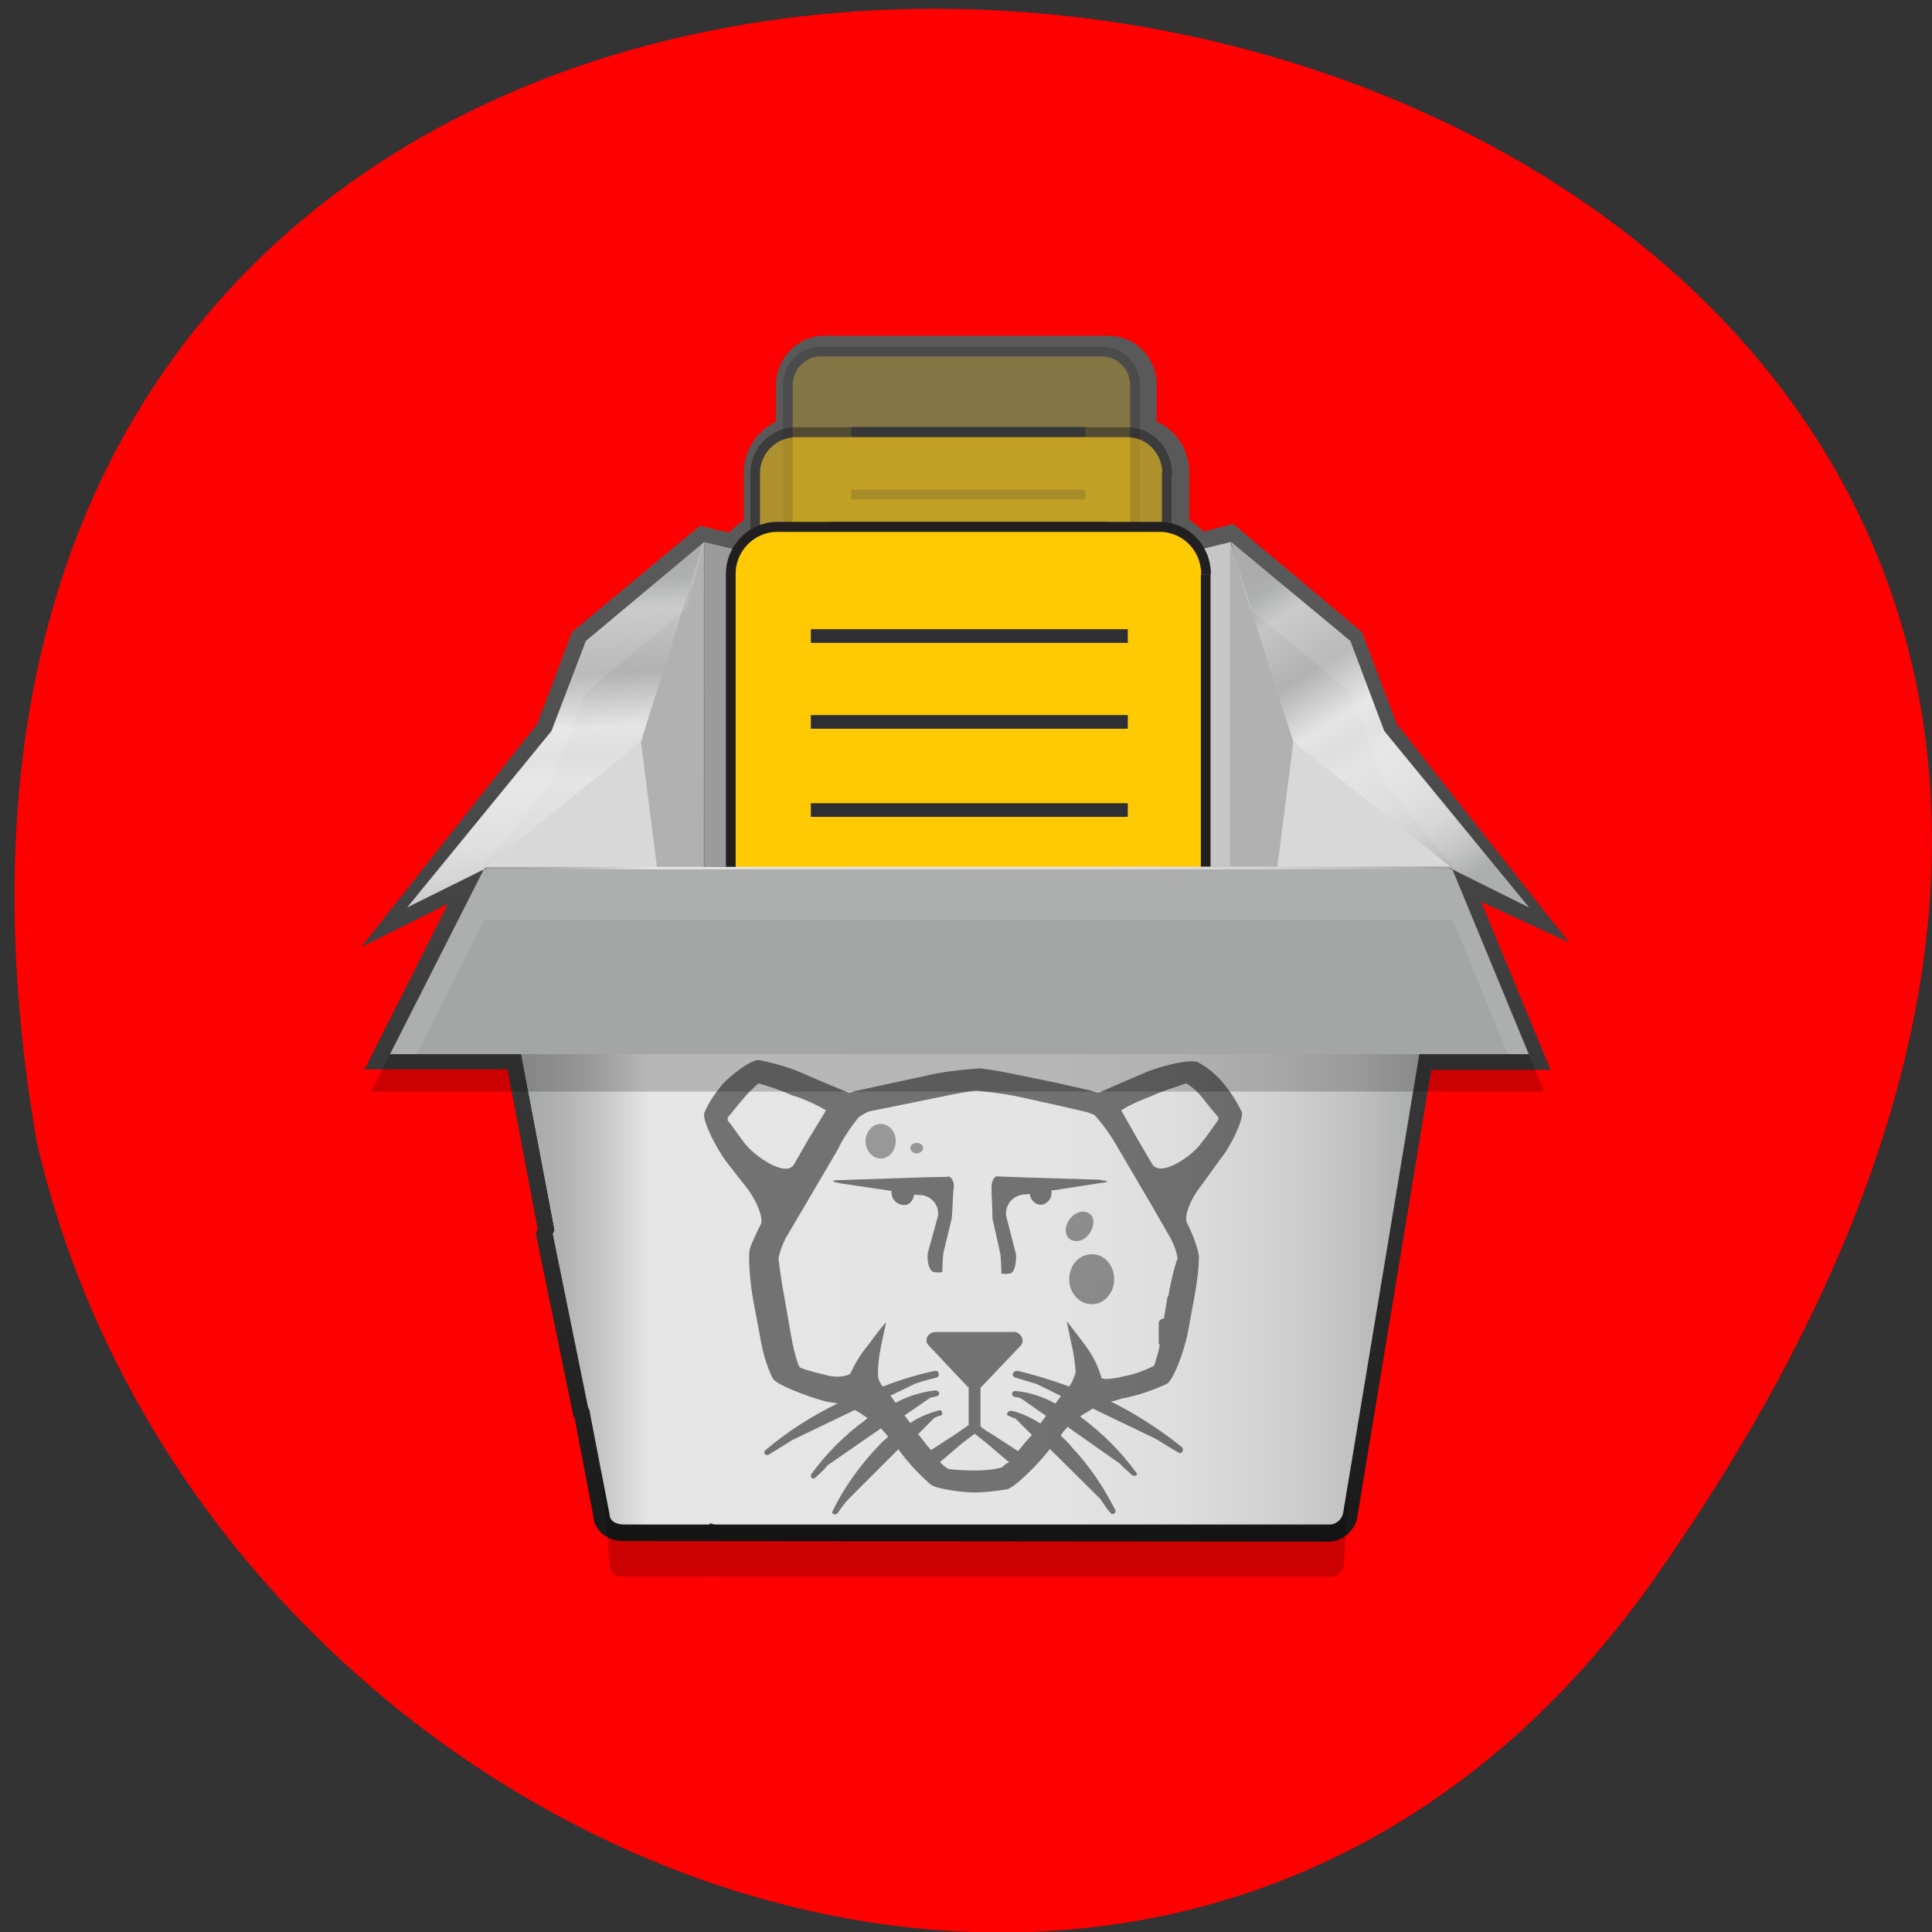 <svg xmlns="http://www.w3.org/2000/svg" xmlns:xlink="http://www.w3.org/1999/xlink" viewBox="0 0 16 16"><rect x="0" y="0" width="16" height="16" fill="#333333" stroke="none"/><defs><g id="4" clip-path="url(#3)"><path d="m 160.22 10.173 v 83.13 c 0.097 3.913 -2.995 7.06 -6.957 7.06 c -0.097 0 -0.193 0 -0.29 0 h -57.59 c -3.865 -0.095 -7.05 -3.15 -7.05 -7.06 v -83.13 c -0.097 -3.913 2.995 -7.06 6.86 -7.06 c 0.097 0 0.193 0 0.29 0 h 57.59 c 3.961 -0.095 7.15 2.959 7.15 6.872 c 0 0.095 0 0.191 0 0.191" transform="matrix(0.04 0 0 0.041 2.991 2.783)" fill="#ffca04" stroke="#221f20" stroke-width="2"/><path d="m 7.05 6.188 h 1.938 v 0.082 h -1.938" fill="#2d2f33"/><path d="m 7.05 5.645 h 1.938 v 0.082 h -1.938" fill="#2d2f33"/><path d="m 7.05 5.125 h 1.938 v 0.082 h -1.938" fill="#2d2f33"/><path d="m 7.05 4.602 h 1.938 v 0.082 h -1.938" fill="#2d2f33"/><path d="m 7.05 4.055 h 1.938 v 0.082 h -1.938" fill="#2d2f33"/><path d="m 7.05 3.535 h 1.938 v 0.082 h -1.938" fill="#2d2f33"/></g><g id="7" clip-path="url(#6)"><path d="m 166.79 27.927 v 98.5 c 0.097 4.581 -3.478 8.304 -8.116 8.495 c -0.097 0 -0.29 0 -0.386 0 h -68.21 c -4.541 -0.095 -8.406 -3.818 -8.503 -8.495 v -98.5 c -0.097 -4.581 3.575 -8.304 8.116 -8.495 c 0.097 0 0.29 0 0.386 0 h 68.31 c 4.638 -0.095 8.309 3.436 8.503 8.113 c -0.097 0.095 -0.097 0.286 -0.097 0.382" transform="matrix(0.04 0 0 0.041 2.991 2.783)" fill="#ffca04" stroke="#221f20" stroke-width="2"/><path d="m 6.875 7.461 h 2.297 v 0.098 h -2.297" fill="#2d2f33"/><path d="m 6.875 6.816 h 2.297 v 0.102 h -2.297" fill="#2d2f33"/><path d="m 6.875 6.199 h 2.297 v 0.098 h -2.297" fill="#2d2f33"/><path d="m 6.875 5.582 h 2.297 v 0.098 h -2.297" fill="#2d2f33"/><path d="m 6.875 4.941 h 2.297 v 0.098 h -2.297" fill="#2d2f33"/><path d="m 6.875 4.32 h 2.297 v 0.098 h -2.297" fill="#2d2f33"/></g><clipPath id="6"><path d="M 0,0 H16 V16 H0 z"/></clipPath><clipPath id="3"><path d="M 0,0 H16 V16 H0 z"/></clipPath><filter id="1" filterUnits="objectBoundingBox" x="0" y="0" width="16" height="16"><feColorMatrix type="matrix" in="SourceGraphic" values="0 0 0 0 1 0 0 0 0 1 0 0 0 0 1 0 0 0 1 0"/></filter><linearGradient id="B" gradientUnits="userSpaceOnUse" x1="111.93" y1="215.33" x2="112.51" y2="148.62" gradientTransform="matrix(0.056 0 0 0.053 0.988 0.853)"><stop stop-color="#191919" stop-opacity="0.502"/><stop offset="1" stop-color="#595959" stop-opacity="0.502"/></linearGradient><linearGradient id="C" gradientUnits="userSpaceOnUse" x1="115.48" y1="215.37" x2="116.06" y2="148.65" gradientTransform="matrix(0.04 0 0 0.041 2.905 2.669)" xlink:href="#B"/><linearGradient id="D" gradientUnits="userSpaceOnUse" x1="145.38" y1="215.63" x2="145.96" y2="148.91" gradientTransform="matrix(0.103 0 0 0.115 -5.909 -11.133)" xlink:href="#B"/><linearGradient id="E" gradientUnits="userSpaceOnUse" x1="145.19" y1="215.62" x2="145.77" y2="148.91" gradientTransform="matrix(0.103 0 0 0.056 -5.986 -0.184)" xlink:href="#B"/><linearGradient id="A" gradientUnits="userSpaceOnUse" x1="25.78" x2="223.15" gradientTransform="matrix(0.04 0 0 0.041 2.991 2.619)"><stop stop-color="#a3a3a3"/><stop offset="0.04" stop-color="#a6a8a8"/><stop offset="0.08" stop-color="#b2b2b2"/><stop offset="0.12" stop-color="#c5c5c5"/><stop offset="0.16" stop-color="#dedede"/><stop offset="0.17" stop-color="#e6e5e5"/><stop offset="0.58" stop-color="#e5e4e4"/><stop offset="0.72" stop-color="#dedede"/><stop offset="0.83" stop-color="#d2d1d1"/><stop offset="0.91" stop-color="#c1c1c1"/><stop offset="0.98" stop-color="#abacac"/><stop offset="1" stop-color="#a4a5a5"/></linearGradient><linearGradient id="9" gradientUnits="userSpaceOnUse" x1="-20.729" y1="51.15" x2="-24.659" y2="124.91" gradientTransform="matrix(-0.04 0 0 0.041 3.697 2.619)" xlink:href="#8"/><linearGradient id="0" gradientUnits="userSpaceOnUse" y1="246.72" x2="0" y2="52.8" gradientTransform="matrix(0.04 0 0 0.041 2.991 2.619)"><stop stop-color="#191919"/><stop offset="1" stop-color="#595959"/></linearGradient><linearGradient id="F" gradientUnits="userSpaceOnUse" x1="3.02" x2="3.627" xlink:href="#A"/><linearGradient id="8" gradientUnits="userSpaceOnUse" x1="184.46" y1="54.05" x2="223.25" y2="116.91" gradientTransform="matrix(0.04 0 0 0.041 2.991 2.619)"><stop stop-color="#a3a3a3"/><stop offset="0.04" stop-color="#a6a8a8"/><stop offset="0.12" stop-color="#c5c5c5"/><stop offset="0.29" stop-color="#b2b2b2"/><stop offset="0.44" stop-color="#e6e5e5"/><stop offset="0.51" stop-color="#dedede"/><stop offset="0.58" stop-color="#e5e4e4"/><stop offset="0.72" stop-color="#dedede"/><stop offset="0.83" stop-color="#d2d1d1"/><stop offset="0.91" stop-color="#c1c1c1"/><stop offset="0.98" stop-color="#abacac"/><stop offset="1" stop-color="#a4a5a5"/></linearGradient><mask id="2"><g filter="url(#1)"><path fill-opacity="0.251" d="M 0,0 H16 V16 H0 z"/></g></mask><mask id="5"><g filter="url(#1)"><path fill-opacity="0.502" d="M 0,0 H16 V16 H0 z"/></g></mask></defs><path d="m 13.703 13.07 c 9.984 -14.188 -15.977 -18.703 -13.402 -3.629 c 1.363 5.996 9.406 9.313 13.402 3.629" fill="#f00"/><path d="m 5.16 12.762 c -0.133 0 -0.238 -0.086 -0.246 -0.203 l -0.156 -0.82 l -0.008 -0.004 l -0.313 -1.52 l 0.016 -0.035 l -0.25 -1.324 h -1.184 l 0.691 -1.371 l -0.719 0.359 l 1.457 -1.848 l 0.289 -0.762 l 0.973 -0.809 l 0.086 -0.07 l 0.184 0.043 l 0.059 0.012 c 0.035 -0.039 0.078 -0.074 0.121 -0.102 v -0.383 c -0.004 -0.188 0.102 -0.352 0.266 -0.434 v -0.289 c -0.004 -0.23 0.172 -0.418 0.395 -0.422 c 0.008 0 0.012 0 0.02 0 h 2.328 c 0.223 -0.004 0.406 0.172 0.41 0.398 c 0 0.008 0 0.012 0 0.02 v 0.293 c 0.168 0.074 0.273 0.242 0.27 0.43 v 0.383 c 0.043 0.027 0.082 0.063 0.117 0.098 l 0.063 -0.016 l 0.184 -0.047 l 0.07 0.059 l 0.996 0.836 l 0.289 0.762 l 1.426 1.809 l -0.727 -0.336 l 0.574 1.391 h -0.988 l -0.609 3.684 c -0.012 0.125 -0.121 0.223 -0.246 0.223" fill="url(#0)"/><path d="m 8.02 7.16 l 2.172 0.02 v -2.691 l -2.172 0.527" fill="#c6c6c5"/><path d="m 8.02 7.16 l -2.188 0.02 v -2.691 l 2.188 0.527" fill="#9c9b9b"/><use xlink:href="#4" mask="url(#2)"/><use xlink:href="#7" mask="url(#5)"/><path d="m 11.436 3.216 v 7.187 c 0.006 0.335 -0.257 0.61 -0.595 0.622 c -0.006 0 -0.019 0 -0.025 0 h -5.05 c -0.345 -0.006 -0.62 -0.28 -0.633 -0.622 v -7.187 c -0.006 -0.329 0.263 -0.604 0.595 -0.616 c 0.006 0 0.019 0 0.025 0 h 5.061 c 0.338 -0.006 0.614 0.256 0.626 0.585 c 0 0.012 0 0.018 0 0.03" transform="matrix(0.624 0 0 0.641 2.849 2.697)" fill="#ffca04" stroke="#221f20" stroke-width="0.129"/><g fill="#2d2f33"><path d="m 6.715 8.801 h 2.625 v 0.113 h -2.625"/><path d="m 6.715 8.06 h 2.625 v 0.113 h -2.625"/><path d="m 6.715 7.359 h 2.625 v 0.113 h -2.625"/><path d="m 6.715 6.652 h 2.625 v 0.113 h -2.625"/><path d="m 6.715 5.922 h 2.625 v 0.113 h -2.625"/><path d="m 6.715 5.211 h 2.625 v 0.113 h -2.625"/></g><path d="m 10.195 4.488 l 0.988 0.82 l 0.281 0.746 l 1.199 1.461 l -0.637 -0.316 c 0 0 -1.234 -0.926 -1.34 -1.031 c -0.074 -0.082 -0.492 -1.68 -0.492 -1.68" fill="url(#8)"/><path d="m 5.832 4.488 l -0.98 0.82 l -0.285 0.746 l -1.195 1.461 l 0.637 -0.316 c 0 0 1.23 -0.926 1.336 -1.031 c 0.078 -0.082 0.488 -1.68 0.488 -1.68" fill="url(#9)"/><g fill="#d8d8d8"><path d="m 5.828 4.488 l -0.52 1.656 l -1.285 1.035 l 0.574 3.03 h 1.23"/><path d="m 10.188 4.488 l 0.523 1.656 l 1.301 1.035 l -0.57 3.03 h -1.254"/></g><g fill="#b1b1b1"><path d="m 10.188 10.207 v -5.719 l 0.523 1.656"/><path d="m 5.828 10.207 v -5.719 l -0.52 1.656"/></g><path d="m 4.02 7.18 l 0.574 3 l -0.016 0.039 l 0.293 1.441 l 0.008 0.008 l 0.168 0.871 c 0 0.055 0.051 0.086 0.121 0.086 h 0.711 v -0.012 c 0.016 0.008 0.031 0.012 0.051 0.012 h 5.074 c 0.059 0.004 0.113 -0.043 0.121 -0.105 l 0.887 -5.344" fill="url(#A)"/><g fill-opacity="0.502"><path d="m 10.285 9.211 c -0.039 -0.082 -0.086 -0.156 -0.145 -0.23 c -0.059 -0.074 -0.133 -0.137 -0.219 -0.184 c -0.063 -0.031 -0.332 0.035 -0.465 0.098 l -0.102 0.043 l -0.25 0.109 c -0.016 0 -0.02 0 -0.035 -0.004 c -0.012 -0.008 -0.164 -0.039 -0.313 -0.074 l -0.266 -0.055 c -0.145 -0.031 -0.316 -0.063 -0.379 -0.066 c -0.156 0.012 -0.313 0.027 -0.465 0.066 l -0.277 0.059 c -0.145 0.031 -0.277 0.063 -0.293 0.063 c -0.012 0.008 -0.031 0.012 -0.051 0.012 l -0.262 -0.109 l -0.098 -0.043 c -0.121 -0.055 -0.246 -0.09 -0.379 -0.117 c -0.074 -0.004 -0.246 0.137 -0.305 0.203 c -0.059 0.074 -0.113 0.148 -0.148 0.234 c -0.02 0.059 0.094 0.285 0.18 0.402 l 0.18 0.23 c 0.086 0.117 0.133 0.254 0.105 0.297 c -0.031 0.059 -0.059 0.121 -0.086 0.188 c -0.02 0.055 0 0.301 0.027 0.441 l 0.055 0.293 c 0.02 0.121 0.051 0.238 0.105 0.348 c 0.031 0.055 0.293 0.152 0.438 0.191 l 0.066 0.012 c 0.016 0 0.02 0.004 0.035 0.004 c -0.215 0.105 -0.418 0.234 -0.598 0.387 c -0.027 0.023 0.004 0.055 0.031 0.035 c 0.059 -0.035 0.125 -0.078 0.188 -0.117 l 0.52 -0.25 c 0.039 0.02 0.07 0.043 0.105 0.066 l -0.016 0.016 c -0.172 0.125 -0.324 0.277 -0.449 0.449 c -0.016 0.02 0.012 0.051 0.031 0.031 c 0.035 -0.031 0.074 -0.066 0.105 -0.105 l 0.441 -0.305 c 0.012 0.016 0.027 0.031 0.039 0.043 l 0.02 0.027 c -0.027 0.023 -0.055 0.047 -0.082 0.078 c -0.152 0.16 -0.285 0.344 -0.379 0.539 c -0.012 0.023 0.027 0.035 0.043 0.016 c 0.023 -0.035 0.051 -0.074 0.086 -0.113 l 0.418 -0.418 l 0.012 0.02 c 0.074 0.098 0.16 0.191 0.254 0.273 c 0.051 0.039 0.27 0.066 0.355 0.066 c 0.094 0 0.188 -0.012 0.281 -0.027 c 0.066 -0.02 0.25 -0.203 0.336 -0.313 l 0.016 -0.02 l 0.418 0.414 c 0.027 0.039 0.051 0.082 0.086 0.117 c 0.012 0.02 0.047 0 0.039 -0.023 c -0.094 -0.184 -0.211 -0.363 -0.359 -0.52 c -0.031 -0.039 -0.059 -0.066 -0.094 -0.098 l 0.016 -0.027 c 0.012 -0.016 0.027 -0.027 0.039 -0.047 l 0.434 0.305 c 0.031 0.035 0.07 0.066 0.105 0.098 c 0.008 0.004 0.027 0.004 0.031 0 c 0.008 -0.004 0.008 -0.02 0 -0.023 c -0.125 -0.172 -0.277 -0.324 -0.449 -0.453 l -0.016 -0.012 c 0.035 -0.027 0.074 -0.043 0.105 -0.066 l 0.52 0.25 c 0.059 0.035 0.125 0.078 0.188 0.113 c 0.027 0.02 0.051 -0.016 0.031 -0.043 c -0.18 -0.145 -0.379 -0.273 -0.59 -0.379 l 0.027 -0.004 l 0.066 -0.02 c 0.125 -0.023 0.25 -0.066 0.371 -0.121 c 0.059 -0.035 0.145 -0.281 0.172 -0.414 l 0.055 -0.297 c 0.02 -0.113 0.039 -0.238 0.039 -0.352 c -0.02 -0.094 -0.055 -0.184 -0.098 -0.27 c -0.027 -0.047 0.02 -0.184 0.105 -0.293 l 0.172 -0.238 c 0.082 -0.098 0.195 -0.332 0.176 -0.387 m -4.109 0.27 c -0.074 -0.102 -0.141 -0.195 -0.148 -0.199 v -0.027 c 0.043 -0.047 0.082 -0.105 0.121 -0.145 c 0.039 -0.051 0.086 -0.094 0.133 -0.137 c 0.102 0.027 0.199 0.063 0.293 0.105 l 0.02 0.004 c 0.086 0.031 0.164 0.066 0.246 0.113 c 0 0.004 -0.066 0.113 -0.141 0.234 l -0.121 0.211 c -0.066 0.121 -0.324 -0.063 -0.402 -0.16 m 2.125 2.672 c -0.082 0.023 -0.16 0.027 -0.238 0.027 c -0.066 0 -0.141 -0.004 -0.207 -0.012 c -0.027 -0.016 -0.055 -0.035 -0.07 -0.059 l 0.184 -0.156 l 0.102 -0.078 l 0.098 0.078 l 0.188 0.16 c -0.027 0.008 -0.039 0.023 -0.055 0.035 m 1.367 -1.41 l -0.031 0.184 c -0.027 0 -0.043 0.02 -0.043 0.039 v 0.156 c 0 0.008 0 0.016 0.008 0.02 c -0.008 0.063 -0.027 0.117 -0.047 0.176 c -0.078 0.039 -0.16 0.07 -0.246 0.086 c -0.105 0.027 -0.191 0.031 -0.191 0.008 c -0.027 -0.098 -0.078 -0.191 -0.137 -0.27 c -0.082 -0.109 -0.148 -0.195 -0.148 -0.191 c 0 0.008 0.02 0.094 0.039 0.191 c 0.02 0.074 0.027 0.152 0.035 0.23 c -0.016 0.043 -0.027 0.082 -0.055 0.117 c -0.141 -0.051 -0.277 -0.094 -0.426 -0.129 c -0.039 -0.004 -0.059 0.043 -0.02 0.055 c 0.059 0.02 0.121 0.035 0.18 0.055 l 0.199 0.098 l -0.047 0.063 c -0.098 -0.055 -0.211 -0.094 -0.332 -0.105 c -0.012 0 -0.027 0.012 -0.027 0.023 c 0 0.016 0.008 0.02 0.02 0.027 c 0.02 0 0.035 0.004 0.055 0.012 l 0.207 0.145 l -0.047 0.063 c -0.074 -0.047 -0.152 -0.086 -0.238 -0.105 c -0.035 -0.004 -0.055 0.039 -0.02 0.043 c 0.02 0.008 0.031 0.016 0.051 0.02 l 0.137 0.137 l -0.063 0.07 l -0.051 0.063 l -0.008 -0.004 l -0.199 -0.129 c -0.059 -0.035 -0.105 -0.066 -0.105 -0.074 c 0 -0.008 0 -0.063 0 -0.129 v -0.188 l 0.008 -0.008 l 0.324 -0.34 c 0.027 -0.031 0.02 -0.074 -0.012 -0.098 c -0.016 -0.016 -0.043 -0.02 -0.063 -0.016 h -0.617 c -0.039 -0.004 -0.078 0.02 -0.086 0.055 c -0.004 0.02 0 0.039 0.016 0.055 l 0.324 0.344 l 0.008 0.004 v 0.191 c 0 0.066 0 0.121 0 0.121 c -0.035 0.027 -0.074 0.051 -0.105 0.074 l -0.199 0.129 l -0.008 0.004 c -0.02 -0.023 -0.039 -0.043 -0.055 -0.066 l -0.051 -0.066 l 0.133 -0.133 c 0.02 -0.008 0.031 -0.016 0.055 -0.02 c 0.02 -0.008 0.012 -0.051 -0.016 -0.043 c -0.086 0.023 -0.164 0.055 -0.238 0.105 l -0.047 -0.063 l 0.215 -0.148 c 0.02 -0.004 0.031 -0.004 0.051 -0.012 c 0.035 -0.004 0.02 -0.047 -0.008 -0.047 c -0.117 0.012 -0.23 0.047 -0.332 0.102 l -0.043 -0.059 l 0.203 -0.098 c 0.055 -0.02 0.113 -0.035 0.176 -0.051 c 0.039 -0.012 0.023 -0.066 -0.016 -0.055 c -0.145 0.031 -0.285 0.074 -0.426 0.129 c -0.02 -0.023 -0.031 -0.047 -0.039 -0.078 c -0.004 -0.094 0.008 -0.176 0.027 -0.27 c 0.02 -0.098 0.039 -0.176 0.039 -0.184 c 0 -0.004 -0.066 0.074 -0.145 0.184 c -0.063 0.074 -0.109 0.152 -0.148 0.234 c 0 0.016 -0.078 0.047 -0.188 0.023 c -0.078 -0.02 -0.152 -0.035 -0.23 -0.066 c -0.02 -0.012 -0.059 -0.16 -0.082 -0.301 l -0.051 -0.293 c -0.02 -0.105 -0.035 -0.207 -0.047 -0.313 c 0.012 -0.055 0.031 -0.109 0.059 -0.164 l 0.168 -0.285 l 0.266 -0.453 c 0.043 -0.094 0.105 -0.18 0.172 -0.266 c 0.027 -0.016 0.055 -0.035 0.086 -0.047 l 0.273 -0.055 l 0.27 -0.055 c 0.148 -0.031 0.309 -0.063 0.348 -0.063 c 0.133 0.016 0.266 0.031 0.398 0.063 l 0.25 0.055 l 0.273 0.063 c 0 0 0.027 0.012 0.055 0.023 c 0.078 0.086 0.145 0.184 0.199 0.281 l 0.266 0.453 l 0.164 0.285 c 0.027 0.051 0.047 0.105 0.059 0.164 c -0.039 0.113 -0.059 0.215 -0.078 0.32 m 0.414 -1.473 v 0.012 c -0.008 0.004 -0.066 0.098 -0.148 0.199 c -0.078 0.105 -0.336 0.281 -0.402 0.16 l -0.121 -0.207 l -0.133 -0.234 c 0.074 -0.047 0.16 -0.082 0.238 -0.113 l 0.02 -0.008 c 0.094 -0.043 0.188 -0.07 0.281 -0.102 c 0.059 0.035 0.105 0.082 0.145 0.133 c 0.039 0.051 0.078 0.098 0.121 0.148"/><path d="m 7.848 9.746 l -0.199 0.004 l -0.688 0.023 c -0.082 0 -0.082 0.012 0 0.027 l 0.422 0.063 c -0.004 0.051 0.023 0.098 0.078 0.113 c 0.055 0.016 0.098 -0.02 0.109 -0.078 v -0.004 l 0.07 0.004 c 0.082 0.016 0.137 0.086 0.129 0.168 l -0.086 0.313 c -0.008 0.086 0.02 0.156 0.055 0.156 c 0.02 0.004 0.047 0.004 0.066 0 c 0 0 0 -0.07 0.008 -0.156 l 0.07 -0.289 c 0.008 -0.086 0.008 -0.191 0.016 -0.25 c 0.008 -0.055 -0.02 -0.098 -0.051 -0.098"/><path d="m 9.113 9.77 l -0.66 -0.02 l -0.195 -0.008 c -0.027 0 -0.047 0.043 -0.047 0.094 c 0 0.051 0.008 0.168 0.008 0.254 l 0.066 0.297 c 0.008 0.086 0.008 0.16 0.008 0.16 c 0.02 0.004 0.047 0.004 0.066 0 c 0.039 0 0.059 -0.074 0.055 -0.16 l -0.082 -0.32 c -0.008 -0.086 0.047 -0.156 0.129 -0.172 l 0.066 -0.008 c 0.008 0.051 0.047 0.094 0.102 0.09 c 0.043 -0.008 0.086 -0.051 0.078 -0.109 v -0.008 l 0.41 -0.063 c 0.07 -0.008 0.07 -0.016 0 -0.023"/></g><path d="m 7.418 9.449 c 0 -0.078 -0.055 -0.141 -0.125 -0.141 c -0.066 0 -0.125 0.063 -0.125 0.141 c 0 0.082 0.059 0.145 0.125 0.145 c 0.07 0 0.125 -0.063 0.125 -0.145" fill="url(#B)"/><path d="m 7.645 9.508 c 0 -0.023 -0.023 -0.043 -0.055 -0.043 c -0.027 0 -0.051 0.02 -0.051 0.043 c 0 0.023 0.023 0.043 0.051 0.043 c 0.031 0 0.055 -0.02 0.055 -0.043" fill="url(#C)"/><path d="m 9.227 10.594 c 0 -0.117 -0.082 -0.207 -0.184 -0.207 c -0.105 0 -0.188 0.09 -0.188 0.207 c 0 0.113 0.082 0.207 0.188 0.207 c 0.102 0 0.184 -0.094 0.184 -0.207" fill="url(#D)"/><path d="m 8.832 10.148 c 0.02 -0.066 0.082 -0.117 0.145 -0.113 c 0.063 0.004 0.094 0.063 0.07 0.129 c -0.02 0.07 -0.082 0.121 -0.145 0.113 c -0.059 -0.004 -0.09 -0.063 -0.07 -0.129" fill="url(#E)"/><path d="m 12.789 9.04 h -9.715 l 0.797 -1.574 h 8.262" fill-opacity="0.2"/><g fill="#fff" fill-opacity="0.102"><path d="m 11.184 5.734 l 0.281 0.75 l 0.602 0.734 l 0.598 0.301 l -1.199 -1.461 l -0.281 -0.75 l -0.988 -0.82 c 0 0 0.066 0.242 0.145 0.547"/><path d="m 4.566 6.484 l 0.285 -0.75 l 0.84 -0.699 c 0.082 -0.301 0.145 -0.547 0.145 -0.547 l -0.984 0.82 l -0.285 0.746 l -1.195 1.461 l 0.594 -0.297"/></g><path d="m 12.66 8.73 h -9.43 l 0.777 -1.531 h 8.02" fill="url(#F)"/><path d="m 12.03 7.199 h -8.02 l -0.777 1.531 h 0.215 l 0.563 -1.109 h 8.02 l 0.457 1.109 h 0.176" fill="#fff" fill-opacity="0.102"/><path d="m 11.184 12.188 l -0.059 0.34 c -0.008 0.063 -0.059 0.109 -0.121 0.105 h -5.07 c -0.016 0 -0.035 -0.004 -0.051 -0.012 v 0.012 h -0.711 c -0.07 0 -0.121 -0.035 -0.121 -0.086 l -0.07 -0.355 l 0.07 0.781 c 0 0.055 0.051 0.086 0.121 0.086 h 0.711 v -0.012 c 0.016 0.008 0.031 0.012 0.051 0.012 h 5.074 c 0.063 0.004 0.113 -0.043 0.121 -0.105" fill-opacity="0.2"/></svg>